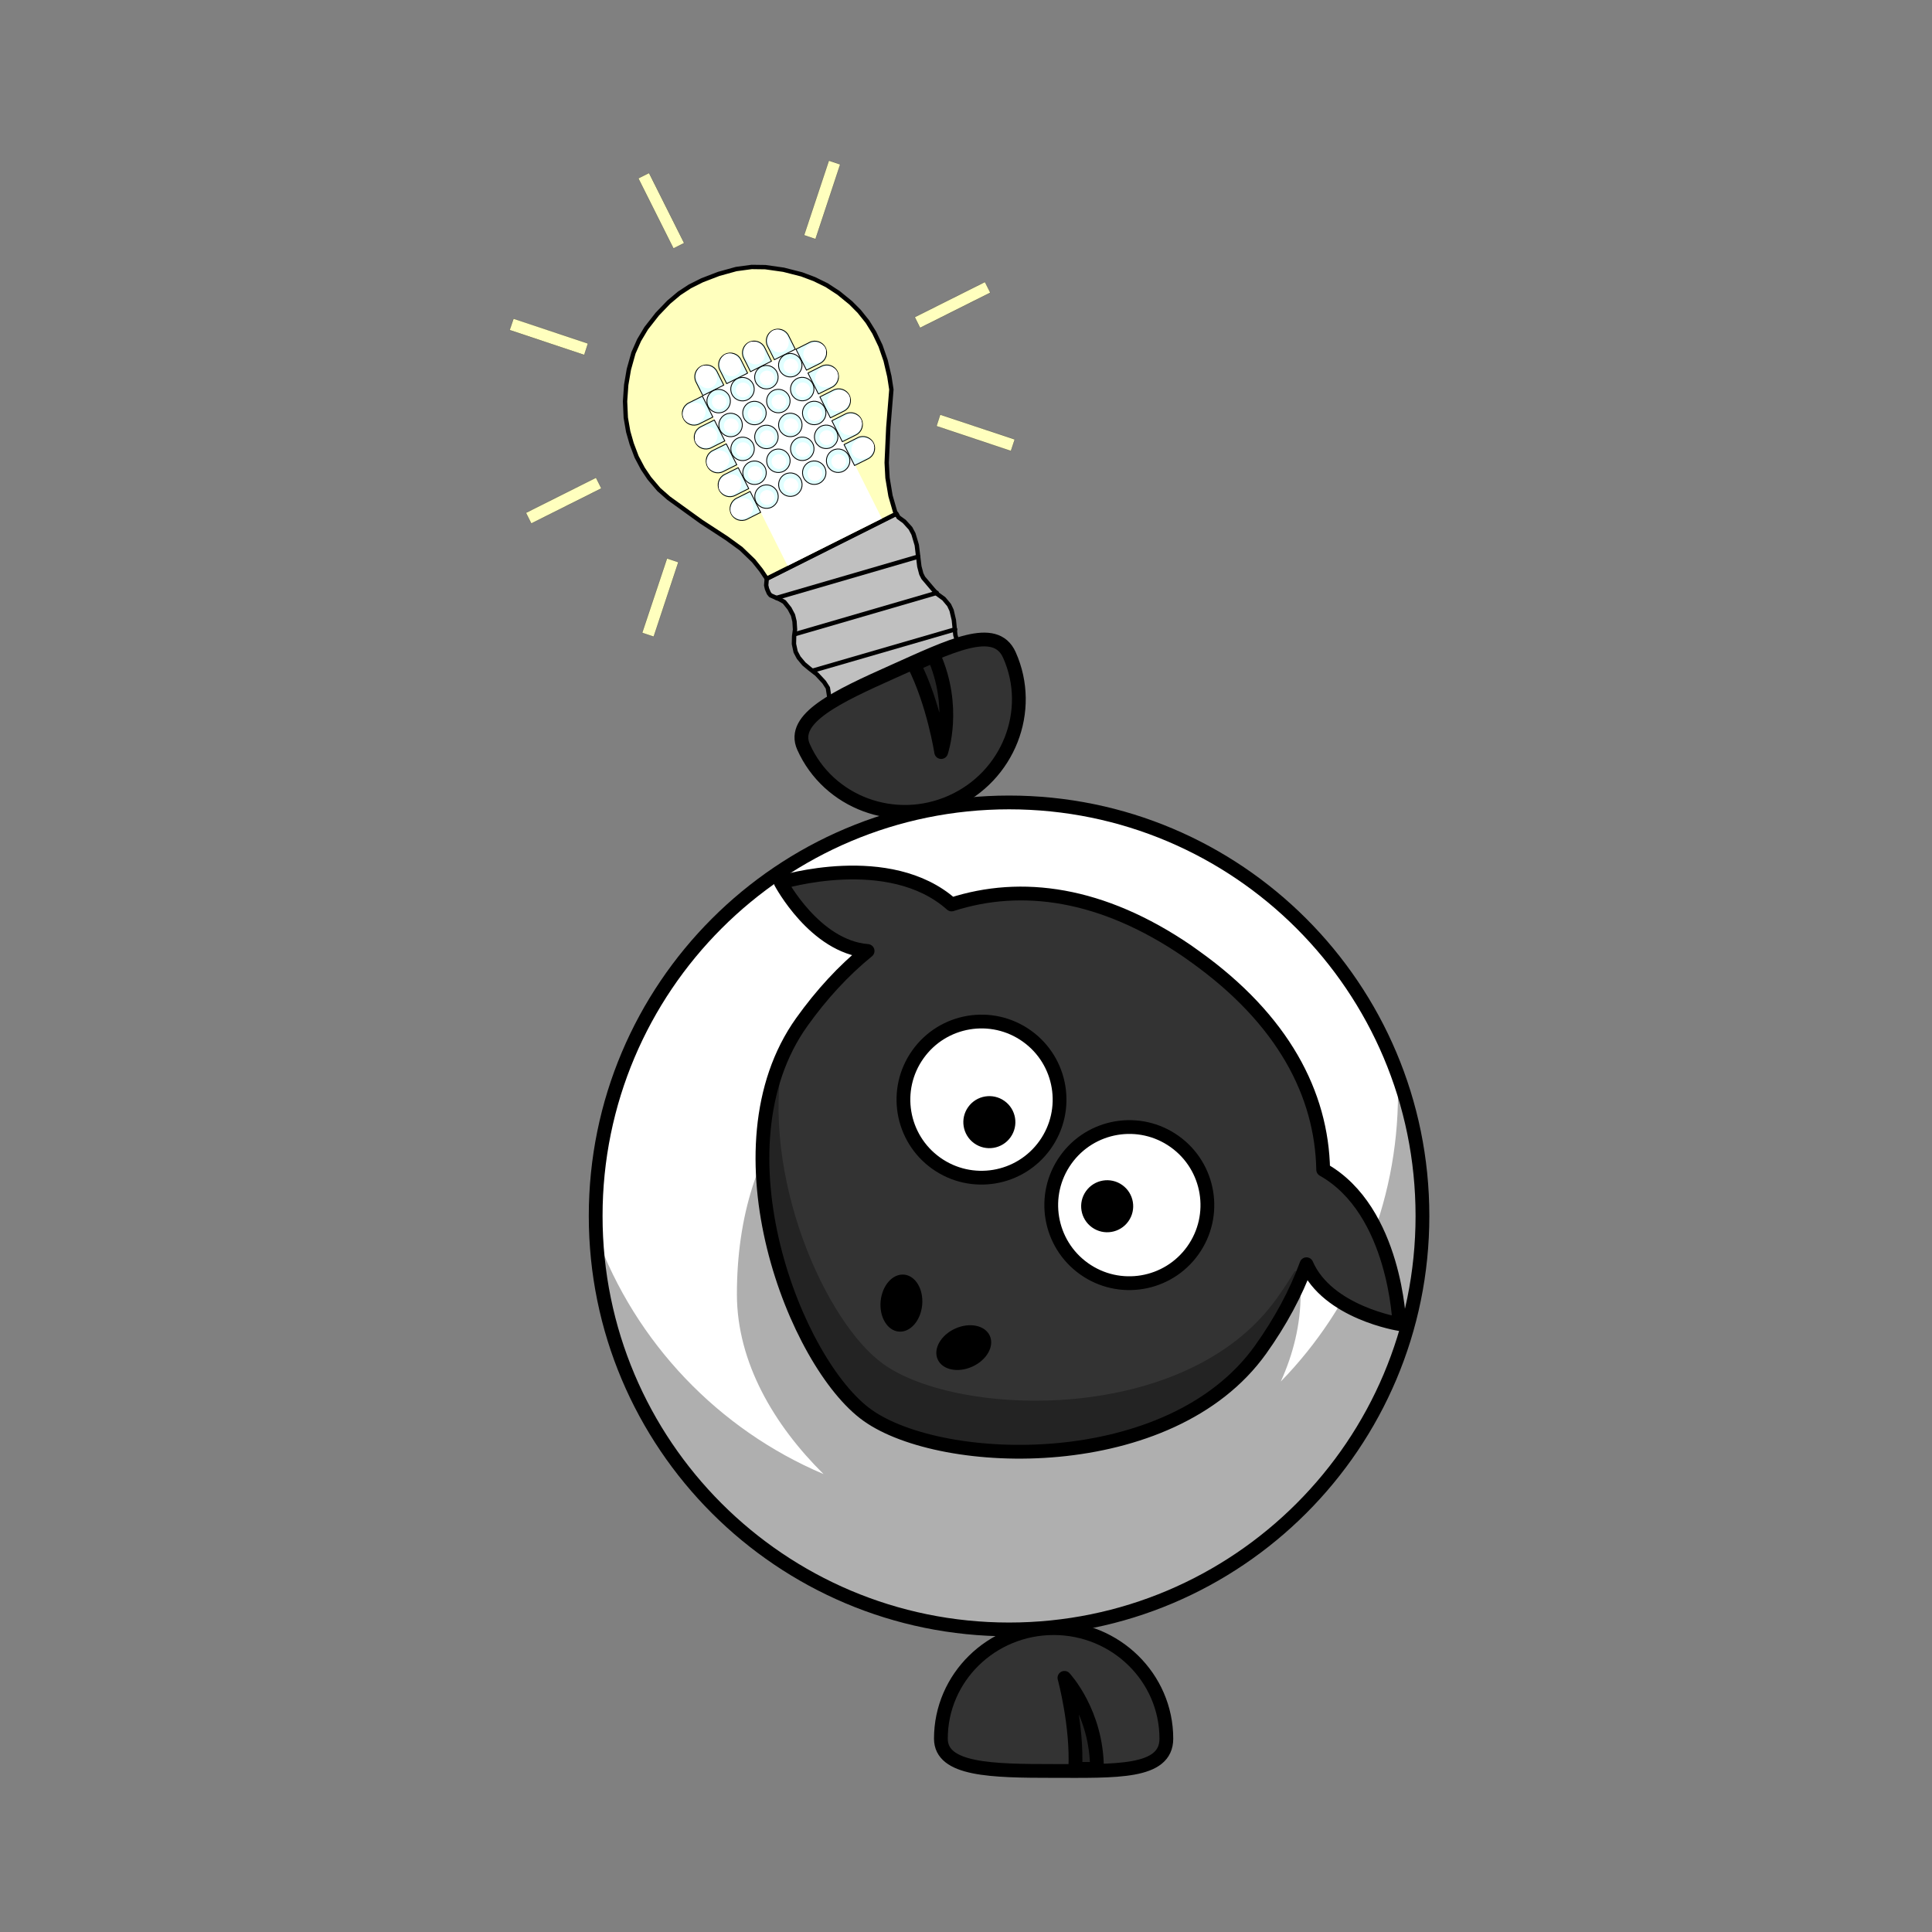 <svg:svg xmlns:dc="http://purl.org/dc/elements/1.1/" xmlns:ns1="http://sodipodi.sourceforge.net/DTD/sodipodi-0.dtd" xmlns:ns2="http://www.inkscape.org/namespaces/inkscape" xmlns:ns4="http://creativecommons.org/ns#" xmlns:rdf="http://www.w3.org/1999/02/22-rdf-syntax-ns#" xmlns:svg="http://www.w3.org/2000/svg" height="561.017" id="svg2" version="1.0" viewBox="-147.899 -46.684 561.017 561.017" width="561.017" ns1:docname="LEDLampenschaf.svg" ns2:version="0.47 r22583">
  <svg:rect x="-147.899" y="-46.684" width="561.017" height="561.017" fill="#808080" stroke="none"/>
  <ns1:namedview bordercolor="#666666" borderopacity="1" gridtolerance="10" guidetolerance="10" id="namedview4123" objecttolerance="10" pagecolor="#ffffff" showgrid="false" ns2:current-layer="svg2" ns2:cx="161.26662" ns2:cy="128.09321" ns2:pageopacity="0" ns2:pageshadow="2" ns2:window-height="977" ns2:window-maximized="1" ns2:window-width="1400" ns2:window-x="-3" ns2:window-y="-3" ns2:zoom="0.92901097" />
  <svg:g id="g5007" transform="translate(23.084 184.33)">
    <svg:path d="m242.07 122.07c0.02 66.308-53.728 120.07-120.04 120.07-66.308 0-120.06-53.764-120.04-120.07-0.01-66.306 53.738-120.07 120.05-120.07 66.31 0 120.05 53.764 120.03 120.07z" id="path2383" style="stroke-linejoin:round;stroke:#000000;stroke-linecap:round;stroke-width:4;fill:#ffffff" />
    <svg:path d="m122.19 62.964c-55.321 1.121-79.19 37.346-79.19 81.816 0 19.851 10.825 38.075 25.156 52.25-30.524-12.94-54.598-38.14-66.031-69.41 2.908 63.683 55.509 114.5 119.91 114.5 66.26 0 120.03-53.771 120.03-120.03 0-14.468-2.552-28.34-7.25-41.188 0.084 1.843 0.156 3.699 0.156 5.562 0 32.537-12.988 62.062-34.031 83.688 3.606-7.988 5.75-16.521 5.75-25.375 0-45.174-24.621-81.812-81.844-81.812-0.894 0-1.778-0.018-2.656 0z" id="path3221" style="fill:#000000;fill-opacity:.314" />
  </svg:g>
  <svg:g id="g4525" transform="matrix(.894 -.448 .448 .894 -289.44 -96.686)">
    <svg:path d="m232.19 402.19-1.9-0.422-0.929-0.633-0.507-1.478-0.211-1.436 0.084-1.182 0.844-2.618-0.211-1.985-0.887-3.04-1.098-2.28-0.887-2.027-0.549-2.322-0.042-1.9 0.591-2.28 1.055-1.985 1.098-1.605 0.929-2.196 0.422-1.816-0.042-2.153-0.507-2.407-0.844-1.267-1.858-2.238-0.169-0.76 0.084-1.393 0.253-1.013 1.013-1.647h42.133l0.042 1.182 0.971 1.858 0.718 2.576 0.042 1.858-0.591 3.336-2.111 5.869-0.464 2.196v1.267l1.055 4.349 0.464 1.647 1.098 2.111 0.549 2.322-0.042 1.689-0.675 2.829-1.562 4.096-0.802 4.349-0.591 0.422-1.055 0.085-34.914 0.042z" id="2" style="stroke-linejoin:round;fill-rule:evenodd;stroke:#000000;stroke-linecap:round;stroke-width:1.266px;fill:#c0c0c0" />
    <svg:path d="m233.29 402.19 7.304 7.347h17.309l7.304-7.347h-31.917z" id="3" style="stroke-linejoin:round;fill-rule:evenodd;stroke:#000000;stroke-linecap:round;stroke-width:1.266px;fill:#000000" />
    <svg:path d="m269.89 358.11h-41.965l-0.38-2.998-0.718-3.378-1.689-4.771-2.364-4.56-4.433-7.6-5.404-10.345-1.435-3.547-1.013-4.18-0.422-3.336-0.084-3.842 0.422-4.054 0.675-3.589 1.182-3.927 1.942-4.349 2.449-4.138 2.702-3.674 3.335-3.674 3.124-2.576 3.377-2.154 4.728-2.238 4.517-1.605 3.884-0.929 3.673-0.422h3.969l5.151 0.507 5.151 1.013 4.306 1.478 3.504 1.816 4.391 3.04 4.095 3.547 2.66 2.871 2.449 3.209 2.069 3.547 1.858 4.138 1.098 3.336 0.802 3.758 0.338 3.716-0.084 4.265-0.591 4.476-1.098 4.603-1.182 3.674-5.742 9.458-4.982 8.909-1.773 4.054-1.562 5.067-0.844 4.56-0.084 0.844z" id="4" style="stroke-linejoin:round;fill-rule:evenodd;stroke:#000000;stroke-linecap:round;stroke-width:1.266px;fill:#ffffbe" />
    <svg:path d="m227.93 364.36 42.176 7.727" id="5" style="stroke-linejoin:round;stroke:#000000;stroke-linecap:round;stroke-width:1.266px;fill:none" />
    <svg:path d="m228.05 376.18 42.176 7.727" id="6" style="stroke-linejoin:round;stroke:#000000;stroke-linecap:round;stroke-width:1.266px;fill:none" />
    <svg:path d="m228.05 388 42.176 7.769" id="7" style="stroke-linejoin:round;stroke:#000000;stroke-linecap:round;stroke-width:1.266px;fill:none" />
    <svg:path d="m173.97 309.68h22.755v3.462h-22.755v-3.462z" id="10" style="stroke-linejoin:round;fill-rule:evenodd;stroke:#000000;stroke-linecap:round;stroke-width:.042px;fill:#ffffbe" />
    <svg:path d="m300.37 309.47h22.798v3.462h-22.798v-3.462z" id="11" style="stroke-linejoin:round;fill-rule:evenodd;stroke:#000000;stroke-linecap:round;stroke-width:.042px;fill:#ffffbe" />
    <svg:path d="m250.13 237.47h-3.462v22.759h3.462v-22.759z" id="12" style="stroke-linejoin:round;fill-rule:evenodd;stroke:#000000;stroke-linecap:round;stroke-width:.042px;fill:#ffffbe" />
    <svg:path d="m196.01 257.66-2.491 2.449 16.127 16.172 2.449-2.491-16.085-16.13z" id="13" style="stroke-linejoin:round;fill-rule:evenodd;stroke:#000000;stroke-linecap:round;stroke-width:.042px;fill:#ffffbe" />
    <svg:path d="m300.88 260.11-2.449-2.449-16.127 16.13 2.449 2.491 16.127-16.172z" id="14" style="stroke-linejoin:round;fill-rule:evenodd;stroke:#000000;stroke-linecap:round;stroke-width:.042px;fill:#ffffbe" />
    <svg:path d="m294.29 338.09-2.449 2.491 16.085 16.13 2.491-2.491-16.127-16.13z" id="15" style="stroke-linejoin:round;fill-rule:evenodd;stroke:#000000;stroke-linecap:round;stroke-width:.042px;fill:#ffffbe" />
    <svg:path d="m207.11 342.32-2.449-2.449-16.127 16.088 2.491 2.491 16.085-16.13z" id="16" style="stroke-linejoin:round;fill-rule:evenodd;stroke:#000000;stroke-linecap:round;stroke-width:.042px;fill:#ffffbe" />
    <svg:rect height="55.126" id="rect2848" style="fill:#ffffff" width="30.625" x="235" y="302.35" />
    <svg:g id="g3757" transform="translate(160.95 231.26)">
      <svg:path d="m71.509 115.32c0 0.941-0.028 3.273-0.016 4.414-3.102 0.013-4.291 0.002-6.798 0 0.025-0.931-0.003-3.473-0.003-4.414 0-1.883 1.526-3.409 3.409-3.409s3.409 1.526 3.409 3.409h0z" id="path2846-9" style="stroke-linejoin:round;stroke:#000000;stroke-width:.25;fill:#e1ffff" transform="translate(9.501 -48.736)" ns1:nodetypes="cccsscc" />
      <svg:path d="m71.509 115.32c0 1.883-1.526 3.409-3.409 3.409s-3.409-1.526-3.409-3.409 1.526-3.409 3.409-3.409 3.409 1.526 3.409 3.409z" id="path2846-1-27" style="fill:#ffffff" transform="matrix(.866 0 0 .998 18.662 -48.45)" ns1:cx="68.100075" ns1:cy="115.31577" ns1:rx="3.4086299" ns1:ry="3.4086299" ns1:type="arc" />
    </svg:g>
    <svg:path d="m249.7 297.84c0 0.941-0.028 3.273-0.016 4.414-3.102 0.013-4.291 0.002-6.798 0 0.025-0.931-0.003-3.473-0.003-4.414 0-1.883 1.526-3.409 3.409-3.409s3.409 1.526 3.409 3.409h0z" id="path2846-9-5" style="stroke-linejoin:round;stroke:#000000;stroke-width:.25;fill:#e1ffff" ns1:nodetypes="cccsscc" />
    <svg:path d="m71.509 115.32c0 1.883-1.526 3.409-3.409 3.409s-3.409-1.526-3.409-3.409 1.526-3.409 3.409-3.409 3.409 1.526 3.409 3.409z" id="path2846-1-27-4" style="fill:#ffffff" transform="matrix(.866 0 0 .998 187.36 182.81)" ns1:cx="68.100075" ns1:cy="115.31577" ns1:rx="3.4086299" ns1:ry="3.4086299" ns1:type="arc" />
    <svg:path d="m257.45 297.84c0 0.941-0.028 3.273-0.016 4.414-3.102 0.013-4.291 0.002-6.798 0 0.025-0.931-0.003-3.473-0.003-4.414 0-1.883 1.526-3.409 3.409-3.409s3.409 1.526 3.409 3.409h0z" id="path2846-9-2" style="stroke-linejoin:round;stroke:#000000;stroke-width:.25;fill:#e1ffff" ns1:nodetypes="cccsscc" />
    <svg:path d="m71.509 115.32c0 1.883-1.526 3.409-3.409 3.409s-3.409-1.526-3.409-3.409 1.526-3.409 3.409-3.409 3.409 1.526 3.409 3.409z" id="path2846-1-27-3" style="fill:#ffffff" transform="matrix(.866 0 0 .998 195.1 182.81)" ns1:cx="68.100075" ns1:cy="115.31577" ns1:rx="3.4086299" ns1:ry="3.4086299" ns1:type="arc" />
    <svg:path d="m265.2 297.84c0 0.941-0.028 3.273-0.016 4.414-3.102 0.013-4.291 0.002-6.798 0 0.025-0.931-0.003-3.473-0.003-4.414 0-1.883 1.526-3.409 3.409-3.409s3.409 1.526 3.409 3.409h0z" id="path2846-9-2-4" style="stroke-linejoin:round;stroke:#000000;stroke-width:.25;fill:#e1ffff" ns1:nodetypes="cccsscc" />
    <svg:path d="m71.509 115.32c0 1.883-1.526 3.409-3.409 3.409s-3.409-1.526-3.409-3.409 1.526-3.409 3.409-3.409 3.409 1.526 3.409 3.409z" id="path2846-1-27-3-1" style="fill:#ffffff" transform="matrix(.866 0 0 .998 202.85 182.81)" ns1:cx="68.100075" ns1:cy="115.31577" ns1:rx="3.4086299" ns1:ry="3.4086299" ns1:type="arc" />
    <svg:g id="g3644-45" transform="translate(169.05 216.59)">
      <svg:path d="m71.509 115.32c0 1.883-1.526 3.409-3.409 3.409s-3.409-1.526-3.409-3.409 1.526-3.409 3.409-3.409 3.409 1.526 3.409 3.409z" id="path2846-5" style="stroke-linejoin:round;stroke:#000000;stroke-width:.25;fill:#e1ffff" transform="translate(1.378 4.859)" ns1:cx="68.100075" ns1:cy="115.31577" ns1:rx="3.4086299" ns1:ry="3.4086299" ns1:type="arc" />
      <svg:path d="m71.509 115.32c0 1.883-1.526 3.409-3.409 3.409s-3.409-1.526-3.409-3.409 1.526-3.409 3.409-3.409 3.409 1.526 3.409 3.409z" id="path2846-1-1" style="fill:#ffffff" transform="matrix(.628 0 0 .628 26.771 48.05)" ns1:cx="68.100075" ns1:cy="115.31577" ns1:rx="3.4086299" ns1:ry="3.4086299" ns1:type="arc" />
    </svg:g>
    <svg:g id="g3644-1" transform="translate(169.05 208.83)">
      <svg:path d="m71.509 115.32c0 1.883-1.526 3.409-3.409 3.409s-3.409-1.526-3.409-3.409 1.526-3.409 3.409-3.409 3.409 1.526 3.409 3.409z" id="path2846-15" style="stroke-linejoin:round;stroke:#000000;stroke-width:.25;fill:#e1ffff" transform="translate(1.378 4.859)" ns1:cx="68.100075" ns1:cy="115.31577" ns1:rx="3.4086299" ns1:ry="3.4086299" ns1:type="arc" />
      <svg:path d="m71.509 115.32c0 1.883-1.526 3.409-3.409 3.409s-3.409-1.526-3.409-3.409 1.526-3.409 3.409-3.409 3.409 1.526 3.409 3.409z" id="path2846-1-2" style="fill:#ffffff" transform="matrix(.628 0 0 .628 26.771 48.05)" ns1:cx="68.100075" ns1:cy="115.31577" ns1:rx="3.4086299" ns1:ry="3.4086299" ns1:type="arc" />
    </svg:g>
    <svg:g id="g3644-14" transform="translate(169.05 201.08)">
      <svg:path d="m71.509 115.32c0 1.883-1.526 3.409-3.409 3.409s-3.409-1.526-3.409-3.409 1.526-3.409 3.409-3.409 3.409 1.526 3.409 3.409z" id="path2846-2" style="stroke-linejoin:round;stroke:#000000;stroke-width:.25;fill:#e1ffff" transform="translate(1.378 4.859)" ns1:cx="68.100075" ns1:cy="115.31577" ns1:rx="3.4086299" ns1:ry="3.4086299" ns1:type="arc" />
      <svg:path d="m71.509 115.32c0 1.883-1.526 3.409-3.409 3.409s-3.409-1.526-3.409-3.409 1.526-3.409 3.409-3.409 3.409 1.526 3.409 3.409z" id="path2846-1-3" style="fill:#ffffff" transform="matrix(.628 0 0 .628 26.771 48.05)" ns1:cx="68.100075" ns1:cy="115.31577" ns1:rx="3.4086299" ns1:ry="3.4086299" ns1:type="arc" />
    </svg:g>
    <svg:g id="g3644-16" transform="translate(169.05 193.32)">
      <svg:path d="m71.509 115.32c0 1.883-1.526 3.409-3.409 3.409s-3.409-1.526-3.409-3.409 1.526-3.409 3.409-3.409 3.409 1.526 3.409 3.409z" id="path2846-85" style="stroke-linejoin:round;stroke:#000000;stroke-width:.25;fill:#e1ffff" transform="translate(1.378 4.859)" ns1:cx="68.100075" ns1:cy="115.31577" ns1:rx="3.4086299" ns1:ry="3.4086299" ns1:type="arc" />
      <svg:path d="m71.509 115.32c0 1.883-1.526 3.409-3.409 3.409s-3.409-1.526-3.409-3.409 1.526-3.409 3.409-3.409 3.409 1.526 3.409 3.409z" id="path2846-1-7" style="fill:#ffffff" transform="matrix(.628 0 0 .628 26.771 48.05)" ns1:cx="68.100075" ns1:cy="115.31577" ns1:rx="3.4086299" ns1:ry="3.4086299" ns1:type="arc" />
    </svg:g>
    <svg:g id="g3644-16-1" transform="translate(169.05 185.57)">
      <svg:path d="m71.509 115.32c0 1.883-1.526 3.409-3.409 3.409s-3.409-1.526-3.409-3.409 1.526-3.409 3.409-3.409 3.409 1.526 3.409 3.409z" id="path2846-85-3" style="stroke-linejoin:round;stroke:#000000;stroke-width:.25;fill:#e1ffff" transform="translate(1.378 4.859)" ns1:cx="68.100075" ns1:cy="115.31577" ns1:rx="3.4086299" ns1:ry="3.4086299" ns1:type="arc" />
      <svg:path d="m71.509 115.32c0 1.883-1.526 3.409-3.409 3.409s-3.409-1.526-3.409-3.409 1.526-3.409 3.409-3.409 3.409 1.526 3.409 3.409z" id="path2846-1-7-8" style="fill:#ffffff" transform="matrix(.628 0 0 .628 26.771 48.05)" ns1:cx="68.100075" ns1:cy="115.31577" ns1:rx="3.4086299" ns1:ry="3.4086299" ns1:type="arc" />
    </svg:g>
    <svg:g id="g3757-7" transform="matrix(0 1 -1 0 336.36 228.14)">
      <svg:path d="m71.509 115.32c0 0.941-0.028 3.273-0.016 4.414-3.102 0.013-4.291 0.002-6.798 0 0.025-0.931-0.003-3.473-0.003-4.414 0-1.883 1.526-3.409 3.409-3.409s3.409 1.526 3.409 3.409h0z" id="path2846-9-7" style="stroke-linejoin:round;stroke:#000000;stroke-width:.25;fill:#e1ffff" transform="translate(9.501 -48.736)" ns1:nodetypes="cccsscc" />
      <svg:path d="m71.509 115.32c0 1.883-1.526 3.409-3.409 3.409s-3.409-1.526-3.409-3.409 1.526-3.409 3.409-3.409 3.409 1.526 3.409 3.409z" id="path2846-1-27-33" style="fill:#ffffff" transform="matrix(.866 0 0 .998 18.662 -48.45)" ns1:cx="68.100075" ns1:cy="115.31577" ns1:rx="3.4086299" ns1:ry="3.4086299" ns1:type="arc" />
    </svg:g>
    <svg:path d="m269.78 316.89c-0.941 0-3.273-0.028-4.414-0.016-0.013-3.102-0.002-4.291 0-6.798 0.931 0.025 3.473-0.003 4.414-0.003 1.883 0 3.409 1.526 3.409 3.409s-1.526 3.409-3.409 3.409v0z" id="path2846-9-5-9" style="stroke-linejoin:round;stroke:#000000;stroke-width:.25;fill:#e1ffff" ns1:nodetypes="cccsscc" />
    <svg:path d="m71.509 115.32c0 1.883-1.526 3.409-3.409 3.409s-3.409-1.526-3.409-3.409 1.526-3.409 3.409-3.409 3.409 1.526 3.409 3.409z" id="path2846-1-27-4-9" style="fill:#ffffff" transform="matrix(0 .866 -.998 0 384.81 254.55)" ns1:cx="68.100075" ns1:cy="115.31577" ns1:rx="3.4086299" ns1:ry="3.4086299" ns1:type="arc" />
    <svg:path d="m269.78 324.64c-0.941 0-3.273-0.028-4.414-0.016-0.013-3.102-0.002-4.291 0-6.798 0.931 0.025 3.473-0.003 4.414-0.003 1.883 0 3.409 1.526 3.409 3.409s-1.526 3.409-3.409 3.409v0z" id="path2846-9-2-1" style="stroke-linejoin:round;stroke:#000000;stroke-width:.25;fill:#e1ffff" ns1:nodetypes="cccsscc" />
    <svg:path d="m71.509 115.32c0 1.883-1.526 3.409-3.409 3.409s-3.409-1.526-3.409-3.409 1.526-3.409 3.409-3.409 3.409 1.526 3.409 3.409z" id="path2846-1-27-3-8" style="fill:#ffffff" transform="matrix(0 .866 -.998 0 384.81 262.29)" ns1:cx="68.100075" ns1:cy="115.31577" ns1:rx="3.4086299" ns1:ry="3.4086299" ns1:type="arc" />
    <svg:path d="m269.78 332.39c-0.941 0-3.273-0.028-4.414-0.016-0.013-3.102-0.002-4.291 0-6.798 0.931 0.025 3.473-0.003 4.414-0.003 1.883 0 3.409 1.526 3.409 3.409s-1.526 3.409-3.409 3.409v0z" id="path2846-9-2-4-6" style="stroke-linejoin:round;stroke:#000000;stroke-width:.25;fill:#e1ffff" ns1:nodetypes="cccsscc" />
    <svg:path d="m71.509 115.32c0 1.883-1.526 3.409-3.409 3.409s-3.409-1.526-3.409-3.409 1.526-3.409 3.409-3.409 3.409 1.526 3.409 3.409z" id="path2846-1-27-3-1-6" style="fill:#ffffff" transform="matrix(0 .866 -.998 0 384.81 270.04)" ns1:cx="68.100075" ns1:cy="115.31577" ns1:rx="3.4086299" ns1:ry="3.4086299" ns1:type="arc" />
    <svg:g id="g3757-7-3" transform="matrix(0 -1 1 0 163.96 406.58)">
      <svg:path d="m71.509 115.32c0 0.941-0.028 3.273-0.016 4.414-3.102 0.013-4.291 0.002-6.798 0 0.025-0.931-0.003-3.473-0.003-4.414 0-1.883 1.526-3.409 3.409-3.409s3.409 1.526 3.409 3.409h0z" id="path2846-9-7-8" style="stroke-linejoin:round;stroke:#000000;stroke-width:.25;fill:#e1ffff" transform="translate(9.501 -48.736)" ns1:nodetypes="cccsscc" />
      <svg:path d="m71.509 115.32c0 1.883-1.526 3.409-3.409 3.409s-3.409-1.526-3.409-3.409 1.526-3.409 3.409-3.409 3.409 1.526 3.409 3.409z" id="path2846-1-27-33-0" style="fill:#ffffff" transform="matrix(.866 0 0 .998 18.662 -48.45)" ns1:cx="68.100075" ns1:cy="115.31577" ns1:rx="3.4086299" ns1:ry="3.4086299" ns1:type="arc" />
    </svg:g>
    <svg:path d="m230.54 317.82c0.941 0 3.273 0.028 4.414 0.016 0.013 3.102 0.002 4.291 0 6.798-0.931-0.025-3.473 0.003-4.414 0.003-1.883 0-3.409-1.526-3.409-3.409s1.526-3.409 3.409-3.409v-0z" id="path2846-9-5-9-2" style="stroke-linejoin:round;stroke:#000000;stroke-width:.25;fill:#e1ffff" ns1:nodetypes="cccsscc" />
    <svg:path d="m71.509 115.32c0 1.883-1.526 3.409-3.409 3.409s-3.409-1.526-3.409-3.409 1.526-3.409 3.409-3.409 3.409 1.526 3.409 3.409z" id="path2846-1-27-4-9-5" style="fill:#ffffff" transform="matrix(0 -.866 .998 0 115.51 380.17)" ns1:cx="68.100075" ns1:cy="115.31577" ns1:rx="3.4086299" ns1:ry="3.4086299" ns1:type="arc" />
    <svg:path d="m230.54 310.08c0.941 0 3.273 0.028 4.414 0.016 0.013 3.102 0.002 4.291 0 6.798-0.931-0.025-3.473 0.003-4.414 0.003-1.883 0-3.409-1.526-3.409-3.409s1.526-3.409 3.409-3.409v-0z" id="path2846-9-2-1-9" style="stroke-linejoin:round;stroke:#000000;stroke-width:.25;fill:#e1ffff" ns1:nodetypes="cccsscc" />
    <svg:path d="m71.509 115.32c0 1.883-1.526 3.409-3.409 3.409s-3.409-1.526-3.409-3.409 1.526-3.409 3.409-3.409 3.409 1.526 3.409 3.409z" id="path2846-1-27-3-8-4" style="fill:#ffffff" transform="matrix(0 -.866 .998 0 115.51 372.42)" ns1:cx="68.100075" ns1:cy="115.31577" ns1:rx="3.4086299" ns1:ry="3.4086299" ns1:type="arc" />
    <svg:path d="m230.54 302.33c0.941 0 3.273 0.028 4.414 0.016 0.013 3.102 0.002 4.291 0 6.798-0.931-0.025-3.473 0.003-4.414 0.003-1.883 0-3.409-1.526-3.409-3.409s1.526-3.409 3.409-3.409v-0z" id="path2846-9-2-4-6-8" style="stroke-linejoin:round;stroke:#000000;stroke-width:.25;fill:#e1ffff" ns1:nodetypes="cccsscc" />
    <svg:path d="m71.509 115.32c0 1.883-1.526 3.409-3.409 3.409s-3.409-1.526-3.409-3.409 1.526-3.409 3.409-3.409 3.409 1.526 3.409 3.409z" id="path2846-1-27-3-1-6-3" style="fill:#ffffff" transform="matrix(0 -.866 .998 0 115.51 364.68)" ns1:cx="68.100075" ns1:cy="115.31577" ns1:rx="3.4086299" ns1:ry="3.4086299" ns1:type="arc" />
    <svg:g id="g3757-7-3-1" transform="matrix(0 -1 1 0 163.96 414.3)">
      <svg:path d="m71.509 115.32c0 0.941-0.028 3.273-0.016 4.414-3.102 0.013-4.291 0.002-6.798 0 0.025-0.931-0.003-3.473-0.003-4.414 0-1.883 1.526-3.409 3.409-3.409s3.409 1.526 3.409 3.409h0z" id="path2846-9-7-8-2" style="stroke-linejoin:round;stroke:#000000;stroke-width:.25;fill:#e1ffff" transform="translate(9.501 -48.736)" ns1:nodetypes="cccsscc" />
      <svg:path d="m71.509 115.32c0 1.883-1.526 3.409-3.409 3.409s-3.409-1.526-3.409-3.409 1.526-3.409 3.409-3.409 3.409 1.526 3.409 3.409z" id="path2846-1-27-33-0-0" style="fill:#ffffff" transform="matrix(.866 0 0 .998 18.662 -48.45)" ns1:cx="68.100075" ns1:cy="115.31577" ns1:rx="3.4086299" ns1:ry="3.4086299" ns1:type="arc" />
    </svg:g>
    <svg:path d="m269.85 340.16c-0.941 0-3.273-0.028-4.414-0.016-0.013-3.102-0.002-4.291 0-6.798 0.931 0.025 3.473-0.003 4.414-0.003 1.883 0 3.409 1.526 3.409 3.409s-1.526 3.409-3.409 3.409v0z" id="path2846-9-2-4-6-6" style="stroke-linejoin:round;stroke:#000000;stroke-width:.25;fill:#e1ffff" ns1:nodetypes="cccsscc" />
    <svg:path d="m71.509 115.32c0 1.883-1.526 3.409-3.409 3.409s-3.409-1.526-3.409-3.409 1.526-3.409 3.409-3.409 3.409 1.526 3.409 3.409z" id="path2846-1-27-3-1-6-4" style="fill:#ffffff" transform="matrix(0 .866 -.998 0 384.88 277.81)" ns1:cx="68.100075" ns1:cy="115.31577" ns1:rx="3.4086299" ns1:ry="3.4086299" ns1:type="arc" />
    <svg:g id="g3644-45-6" transform="translate(192.32 216.59)">
      <svg:path d="m71.509 115.32c0 1.883-1.526 3.409-3.409 3.409s-3.409-1.526-3.409-3.409 1.526-3.409 3.409-3.409 3.409 1.526 3.409 3.409z" id="path2846-5-1" style="stroke-linejoin:round;stroke:#000000;stroke-width:.25;fill:#e1ffff" transform="translate(1.378 4.859)" ns1:cx="68.100075" ns1:cy="115.31577" ns1:rx="3.4086299" ns1:ry="3.4086299" ns1:type="arc" />
      <svg:path d="m71.509 115.32c0 1.883-1.526 3.409-3.409 3.409s-3.409-1.526-3.409-3.409 1.526-3.409 3.409-3.409 3.409 1.526 3.409 3.409z" id="path2846-1-1-8" style="fill:#ffffff" transform="matrix(.628 0 0 .628 26.771 48.05)" ns1:cx="68.100075" ns1:cy="115.31577" ns1:rx="3.4086299" ns1:ry="3.4086299" ns1:type="arc" />
    </svg:g>
    <svg:g id="g3644-1-9" transform="translate(192.32 208.83)">
      <svg:path d="m71.509 115.32c0 1.883-1.526 3.409-3.409 3.409s-3.409-1.526-3.409-3.409 1.526-3.409 3.409-3.409 3.409 1.526 3.409 3.409z" id="path2846-15-8" style="stroke-linejoin:round;stroke:#000000;stroke-width:.25;fill:#e1ffff" transform="translate(1.378 4.859)" ns1:cx="68.100075" ns1:cy="115.31577" ns1:rx="3.4086299" ns1:ry="3.4086299" ns1:type="arc" />
      <svg:path d="m71.509 115.32c0 1.883-1.526 3.409-3.409 3.409s-3.409-1.526-3.409-3.409 1.526-3.409 3.409-3.409 3.409 1.526 3.409 3.409z" id="path2846-1-2-4" style="fill:#ffffff" transform="matrix(.628 0 0 .628 26.771 48.05)" ns1:cx="68.100075" ns1:cy="115.31577" ns1:rx="3.4086299" ns1:ry="3.4086299" ns1:type="arc" />
    </svg:g>
    <svg:g id="g3644-14-1" transform="translate(192.32 201.08)">
      <svg:path d="m71.509 115.32c0 1.883-1.526 3.409-3.409 3.409s-3.409-1.526-3.409-3.409 1.526-3.409 3.409-3.409 3.409 1.526 3.409 3.409z" id="path2846-2-4" style="stroke-linejoin:round;stroke:#000000;stroke-width:.25;fill:#e1ffff" transform="translate(1.378 4.859)" ns1:cx="68.100075" ns1:cy="115.31577" ns1:rx="3.4086299" ns1:ry="3.4086299" ns1:type="arc" />
      <svg:path d="m71.509 115.32c0 1.883-1.526 3.409-3.409 3.409s-3.409-1.526-3.409-3.409 1.526-3.409 3.409-3.409 3.409 1.526 3.409 3.409z" id="path2846-1-3-3" style="fill:#ffffff" transform="matrix(.628 0 0 .628 26.771 48.05)" ns1:cx="68.100075" ns1:cy="115.31577" ns1:rx="3.4086299" ns1:ry="3.4086299" ns1:type="arc" />
    </svg:g>
    <svg:g id="g3644-16-9" transform="translate(192.32 193.32)">
      <svg:path d="m71.509 115.32c0 1.883-1.526 3.409-3.409 3.409s-3.409-1.526-3.409-3.409 1.526-3.409 3.409-3.409 3.409 1.526 3.409 3.409z" id="path2846-85-8" style="stroke-linejoin:round;stroke:#000000;stroke-width:.25;fill:#e1ffff" transform="translate(1.378 4.859)" ns1:cx="68.100075" ns1:cy="115.31577" ns1:rx="3.4086299" ns1:ry="3.4086299" ns1:type="arc" />
      <svg:path d="m71.509 115.32c0 1.883-1.526 3.409-3.409 3.409s-3.409-1.526-3.409-3.409 1.526-3.409 3.409-3.409 3.409 1.526 3.409 3.409z" id="path2846-1-7-80" style="fill:#ffffff" transform="matrix(.628 0 0 .628 26.771 48.05)" ns1:cx="68.100075" ns1:cy="115.31577" ns1:rx="3.4086299" ns1:ry="3.4086299" ns1:type="arc" />
    </svg:g>
    <svg:g id="g3644-16-1-8" transform="translate(192.32 185.57)">
      <svg:path d="m71.509 115.32c0 1.883-1.526 3.409-3.409 3.409s-3.409-1.526-3.409-3.409 1.526-3.409 3.409-3.409 3.409 1.526 3.409 3.409z" id="path2846-85-3-7" style="stroke-linejoin:round;stroke:#000000;stroke-width:.25;fill:#e1ffff" transform="translate(1.378 4.859)" ns1:cx="68.100075" ns1:cy="115.31577" ns1:rx="3.4086299" ns1:ry="3.4086299" ns1:type="arc" />
      <svg:path d="m71.509 115.32c0 1.883-1.526 3.409-3.409 3.409s-3.409-1.526-3.409-3.409 1.526-3.409 3.409-3.409 3.409 1.526 3.409 3.409z" id="path2846-1-7-8-7" style="fill:#ffffff" transform="matrix(.628 0 0 .628 26.771 48.05)" ns1:cx="68.100075" ns1:cy="115.31577" ns1:rx="3.4086299" ns1:ry="3.4086299" ns1:type="arc" />
    </svg:g>
    <svg:g id="g3644-45-8" transform="translate(176.8 216.59)">
      <svg:path d="m71.509 115.32c0 1.883-1.526 3.409-3.409 3.409s-3.409-1.526-3.409-3.409 1.526-3.409 3.409-3.409 3.409 1.526 3.409 3.409z" id="path2846-5-3" style="stroke-linejoin:round;stroke:#000000;stroke-width:.25;fill:#e1ffff" transform="translate(1.378 4.859)" ns1:cx="68.100075" ns1:cy="115.31577" ns1:rx="3.4086299" ns1:ry="3.4086299" ns1:type="arc" />
      <svg:path d="m71.509 115.32c0 1.883-1.526 3.409-3.409 3.409s-3.409-1.526-3.409-3.409 1.526-3.409 3.409-3.409 3.409 1.526 3.409 3.409z" id="path2846-1-1-7" style="fill:#ffffff" transform="matrix(.628 0 0 .628 26.771 48.05)" ns1:cx="68.100075" ns1:cy="115.31577" ns1:rx="3.4086299" ns1:ry="3.4086299" ns1:type="arc" />
    </svg:g>
    <svg:g id="g3644-1-1" transform="translate(176.8 208.83)">
      <svg:path d="m71.509 115.32c0 1.883-1.526 3.409-3.409 3.409s-3.409-1.526-3.409-3.409 1.526-3.409 3.409-3.409 3.409 1.526 3.409 3.409z" id="path2846-15-0" style="stroke-linejoin:round;stroke:#000000;stroke-width:.25;fill:#e1ffff" transform="translate(1.378 4.859)" ns1:cx="68.100075" ns1:cy="115.31577" ns1:rx="3.4086299" ns1:ry="3.4086299" ns1:type="arc" />
      <svg:path d="m71.509 115.32c0 1.883-1.526 3.409-3.409 3.409s-3.409-1.526-3.409-3.409 1.526-3.409 3.409-3.409 3.409 1.526 3.409 3.409z" id="path2846-1-2-7" style="fill:#ffffff" transform="matrix(.628 0 0 .628 26.771 48.05)" ns1:cx="68.100075" ns1:cy="115.31577" ns1:rx="3.4086299" ns1:ry="3.4086299" ns1:type="arc" />
    </svg:g>
    <svg:g id="g3644-14-3" transform="translate(176.8 201.08)">
      <svg:path d="m71.509 115.32c0 1.883-1.526 3.409-3.409 3.409s-3.409-1.526-3.409-3.409 1.526-3.409 3.409-3.409 3.409 1.526 3.409 3.409z" id="path2846-2-49" style="stroke-linejoin:round;stroke:#000000;stroke-width:.25;fill:#e1ffff" transform="translate(1.378 4.859)" ns1:cx="68.100075" ns1:cy="115.31577" ns1:rx="3.4086299" ns1:ry="3.4086299" ns1:type="arc" />
      <svg:path d="m71.509 115.32c0 1.883-1.526 3.409-3.409 3.409s-3.409-1.526-3.409-3.409 1.526-3.409 3.409-3.409 3.409 1.526 3.409 3.409z" id="path2846-1-3-6" style="fill:#ffffff" transform="matrix(.628 0 0 .628 26.771 48.05)" ns1:cx="68.100075" ns1:cy="115.31577" ns1:rx="3.4086299" ns1:ry="3.4086299" ns1:type="arc" />
    </svg:g>
    <svg:g id="g3644-16-5" transform="translate(176.8 193.32)">
      <svg:path d="m71.509 115.32c0 1.883-1.526 3.409-3.409 3.409s-3.409-1.526-3.409-3.409 1.526-3.409 3.409-3.409 3.409 1.526 3.409 3.409z" id="path2846-85-1" style="stroke-linejoin:round;stroke:#000000;stroke-width:.25;fill:#e1ffff" transform="translate(1.378 4.859)" ns1:cx="68.100075" ns1:cy="115.31577" ns1:rx="3.4086299" ns1:ry="3.4086299" ns1:type="arc" />
      <svg:path d="m71.509 115.32c0 1.883-1.526 3.409-3.409 3.409s-3.409-1.526-3.409-3.409 1.526-3.409 3.409-3.409 3.409 1.526 3.409 3.409z" id="path2846-1-7-0" style="fill:#ffffff" transform="matrix(.628 0 0 .628 26.771 48.05)" ns1:cx="68.100075" ns1:cy="115.31577" ns1:rx="3.4086299" ns1:ry="3.4086299" ns1:type="arc" />
    </svg:g>
    <svg:g id="g3644-16-1-9" transform="translate(176.8 185.57)">
      <svg:path d="m71.509 115.32c0 1.883-1.526 3.409-3.409 3.409s-3.409-1.526-3.409-3.409 1.526-3.409 3.409-3.409 3.409 1.526 3.409 3.409z" id="path2846-85-3-9" style="stroke-linejoin:round;stroke:#000000;stroke-width:.25;fill:#e1ffff" transform="translate(1.378 4.859)" ns1:cx="68.100075" ns1:cy="115.31577" ns1:rx="3.4086299" ns1:ry="3.4086299" ns1:type="arc" />
      <svg:path d="m71.509 115.32c0 1.883-1.526 3.409-3.409 3.409s-3.409-1.526-3.409-3.409 1.526-3.409 3.409-3.409 3.409 1.526 3.409 3.409z" id="path2846-1-7-8-6" style="fill:#ffffff" transform="matrix(.628 0 0 .628 26.771 48.05)" ns1:cx="68.100075" ns1:cy="115.31577" ns1:rx="3.4086299" ns1:ry="3.4086299" ns1:type="arc" />
    </svg:g>
    <svg:g id="g3644-45-84" transform="translate(184.56 216.59)">
      <svg:path d="m71.509 115.32c0 1.883-1.526 3.409-3.409 3.409s-3.409-1.526-3.409-3.409 1.526-3.409 3.409-3.409 3.409 1.526 3.409 3.409z" id="path2846-5-9" style="stroke-linejoin:round;stroke:#000000;stroke-width:.25;fill:#e1ffff" transform="translate(1.378 4.859)" ns1:cx="68.100075" ns1:cy="115.31577" ns1:rx="3.4086299" ns1:ry="3.4086299" ns1:type="arc" />
      <svg:path d="m71.509 115.32c0 1.883-1.526 3.409-3.409 3.409s-3.409-1.526-3.409-3.409 1.526-3.409 3.409-3.409 3.409 1.526 3.409 3.409z" id="path2846-1-1-9" style="fill:#ffffff" transform="matrix(.628 0 0 .628 26.771 48.05)" ns1:cx="68.100075" ns1:cy="115.31577" ns1:rx="3.4086299" ns1:ry="3.4086299" ns1:type="arc" />
    </svg:g>
    <svg:g id="g3644-1-2" transform="translate(184.56 208.83)">
      <svg:path d="m71.509 115.32c0 1.883-1.526 3.409-3.409 3.409s-3.409-1.526-3.409-3.409 1.526-3.409 3.409-3.409 3.409 1.526 3.409 3.409z" id="path2846-15-5" style="stroke-linejoin:round;stroke:#000000;stroke-width:.25;fill:#e1ffff" transform="translate(1.378 4.859)" ns1:cx="68.100075" ns1:cy="115.31577" ns1:rx="3.4086299" ns1:ry="3.4086299" ns1:type="arc" />
      <svg:path d="m71.509 115.32c0 1.883-1.526 3.409-3.409 3.409s-3.409-1.526-3.409-3.409 1.526-3.409 3.409-3.409 3.409 1.526 3.409 3.409z" id="path2846-1-2-5" style="fill:#ffffff" transform="matrix(.628 0 0 .628 26.771 48.05)" ns1:cx="68.100075" ns1:cy="115.31577" ns1:rx="3.4086299" ns1:ry="3.4086299" ns1:type="arc" />
    </svg:g>
    <svg:g id="g3644-14-33" transform="translate(184.56 201.08)">
      <svg:path d="m71.509 115.32c0 1.883-1.526 3.409-3.409 3.409s-3.409-1.526-3.409-3.409 1.526-3.409 3.409-3.409 3.409 1.526 3.409 3.409z" id="path2846-2-3" style="stroke-linejoin:round;stroke:#000000;stroke-width:.25;fill:#e1ffff" transform="translate(1.378 4.859)" ns1:cx="68.100075" ns1:cy="115.31577" ns1:rx="3.4086299" ns1:ry="3.4086299" ns1:type="arc" />
      <svg:path d="m71.509 115.32c0 1.883-1.526 3.409-3.409 3.409s-3.409-1.526-3.409-3.409 1.526-3.409 3.409-3.409 3.409 1.526 3.409 3.409z" id="path2846-1-3-7" style="fill:#ffffff" transform="matrix(.628 0 0 .628 26.771 48.05)" ns1:cx="68.100075" ns1:cy="115.31577" ns1:rx="3.4086299" ns1:ry="3.4086299" ns1:type="arc" />
    </svg:g>
    <svg:g id="g3644-16-4" transform="translate(184.56 193.32)">
      <svg:path d="m71.509 115.32c0 1.883-1.526 3.409-3.409 3.409s-3.409-1.526-3.409-3.409 1.526-3.409 3.409-3.409 3.409 1.526 3.409 3.409z" id="path2846-85-38" style="stroke-linejoin:round;stroke:#000000;stroke-width:.25;fill:#e1ffff" transform="translate(1.378 4.859)" ns1:cx="68.100075" ns1:cy="115.31577" ns1:rx="3.4086299" ns1:ry="3.4086299" ns1:type="arc" />
      <svg:path d="m71.509 115.32c0 1.883-1.526 3.409-3.409 3.409s-3.409-1.526-3.409-3.409 1.526-3.409 3.409-3.409 3.409 1.526 3.409 3.409z" id="path2846-1-7-08" style="fill:#ffffff" transform="matrix(.628 0 0 .628 26.771 48.05)" ns1:cx="68.100075" ns1:cy="115.31577" ns1:rx="3.4086299" ns1:ry="3.4086299" ns1:type="arc" />
    </svg:g>
    <svg:g id="g3644-16-1-80" transform="translate(184.56 185.57)">
      <svg:path d="m71.509 115.32c0 1.883-1.526 3.409-3.409 3.409s-3.409-1.526-3.409-3.409 1.526-3.409 3.409-3.409 3.409 1.526 3.409 3.409z" id="path2846-85-3-6" style="stroke-linejoin:round;stroke:#000000;stroke-width:.25;fill:#e1ffff" transform="translate(1.378 4.859)" ns1:cx="68.100075" ns1:cy="115.31577" ns1:rx="3.4086299" ns1:ry="3.4086299" ns1:type="arc" />
      <svg:path d="m71.509 115.32c0 1.883-1.526 3.409-3.409 3.409s-3.409-1.526-3.409-3.409 1.526-3.409 3.409-3.409 3.409 1.526 3.409 3.409z" id="path2846-1-7-8-8" style="fill:#ffffff" transform="matrix(.628 0 0 .628 26.771 48.05)" ns1:cx="68.100075" ns1:cy="115.31577" ns1:rx="3.4086299" ns1:ry="3.4086299" ns1:type="arc" />
    </svg:g>
  </svg:g>
  <svg:g id="g4989" transform="matrix(-.913 .408 -.408 -.913 289.63 344.74)">
    <svg:path d="m115.22 242.64c0 9.091-14.665 9.381-32.735 9.381s-32.735 0.693-32.735-9.381c0-17.716 14.665-32.094 32.735-32.094s32.735 14.378 32.735 32.094z" id="path3329" style="stroke-linejoin:round;stroke:#000000;stroke-linecap:round;stroke-width:4;fill:#333333" />
    <svg:path d="m69.894 251.42c0-16.368 9.443-26.44 9.443-26.44s-3.777 13.849-3.148 26.44h-6.295z" id="path3331" style="stroke-linejoin:round;fill-rule:evenodd;fill-opacity:.314;stroke:#000000;stroke-width:4;fill:#000000" />
  </svg:g>
  <svg:g id="g4993" transform="translate(-4.903 215.55)">
    <svg:path d="m130.22 242.64c0 9.091 14.665 9.381 32.735 9.381s32.735 0.693 32.735-9.381c0-17.716-14.665-32.094-32.735-32.094s-32.735 14.378-32.735 32.094z" id="path3172" style="stroke-linejoin:round;stroke:#000000;stroke-linecap:round;stroke-width:4;fill:#333333" />
    <svg:path d="m175.54 251.42c0-16.368-9.443-26.44-9.443-26.44s3.777 13.849 3.148 26.44h6.295z" id="path3174" style="stroke-linejoin:round;fill-rule:evenodd;fill-opacity:.314;stroke:#000000;stroke-width:4;fill:#000000" />
  </svg:g>
  <svg:g id="g4997" transform="matrix(.814 .581 -.581 .814 128.66 119.64)">
    <svg:path d="m119.38 49.776c-30.129 0.611-50.932 11.653-63.625 28.75-24.064-2.588-44.062 23.625-44.062 23.625s18.891 9.446 32.062 1.531c-2.399 8.712-3.562 18.106-3.562 27.906 0 45.174 56.126 81.844 81.844 81.844 26.717 0 81.844-36.669 81.844-81.844 0-9.8-1.164-19.195-3.562-27.906 13.171 7.915 32.031-1.531 32.031-1.531s-19.971-26.205-44.031-23.625c-13.062-17.595-34.708-28.75-66.281-28.75-0.894 0-1.778-0.018-2.656 0z" id="path3155" style="stroke-linejoin:round;stroke:#000000;stroke-linecap:round;stroke-width:4;fill:#333333" />
    <svg:path d="m118.41 119.6c0.004 12.519-10.144 22.67-22.663 22.67s-22.667-10.151-22.663-22.67c-0.004-12.519 10.144-22.67 22.663-22.67s22.666 10.151 22.663 22.67z" id="path3157" style="stroke-linejoin:round;stroke:#000000;stroke-linecap:round;stroke-width:4;fill:#ffffff" />
    <svg:path d="m171.14 119.6c0.004 12.519-10.144 22.67-22.663 22.67s-22.667-10.151-22.663-22.67c-0.004-12.519 10.144-22.67 22.663-22.67s22.666 10.151 22.663 22.67z" id="path3159" style="stroke-linejoin:round;stroke:#000000;stroke-linecap:round;stroke-width:4;fill:#ffffff" />
    <svg:path d="m150.99 123.6c0.001 4.173-3.381 7.556-7.554 7.556-4.173 0-7.556-3.384-7.554-7.556-0.001-4.173 3.381-7.556 7.554-7.556 4.173 0 7.556 3.384 7.554 7.556z" id="path3161" style="fill:#000000" />
    <svg:path d="m108.96 123.6c0.001 4.173-3.381 7.556-7.554 7.556-4.173 0-7.556-3.384-7.554-7.556-0.001-4.173 3.381-7.556 7.554-7.556 4.173 0 7.556 3.384 7.554 7.556z" id="path3163" style="fill:#000000" />
    <svg:path d="m200.59 104.78-1.875 2.656c0.249 3.075 0.344 6.203 0.344 9.375 0 45.174-55.127 81.844-81.844 81.844-20.706 0-61.097-23.756-76.062-56.594 7.616 40.246 57.172 71.375 80.875 71.375 26.717 0 81.844-36.669 81.844-81.844 0-9.392-1.075-18.41-3.281-26.812z" id="path3231" style="fill:#000000;fill-opacity:.314" />
    <svg:path d="m138.63 184.23c-2.293 3.973-6.5 5.839-9.397 4.166-2.897-1.672-3.385-6.249-1.09-10.221 2.293-3.973 6.5-5.839 9.397-4.166s3.385 6.249 1.09 10.221z" id="path2398" style="fill:#000000" />
    <svg:path d="m105.9 184.23c2.293 3.973 6.5 5.839 9.397 4.166 2.897-1.672 3.385-6.249 1.09-10.221-2.293-3.973-6.5-5.839-9.397-4.166s-3.385 6.249-1.09 10.221z" id="path2412" style="fill:#000000" />
  </svg:g>
</svg:svg>